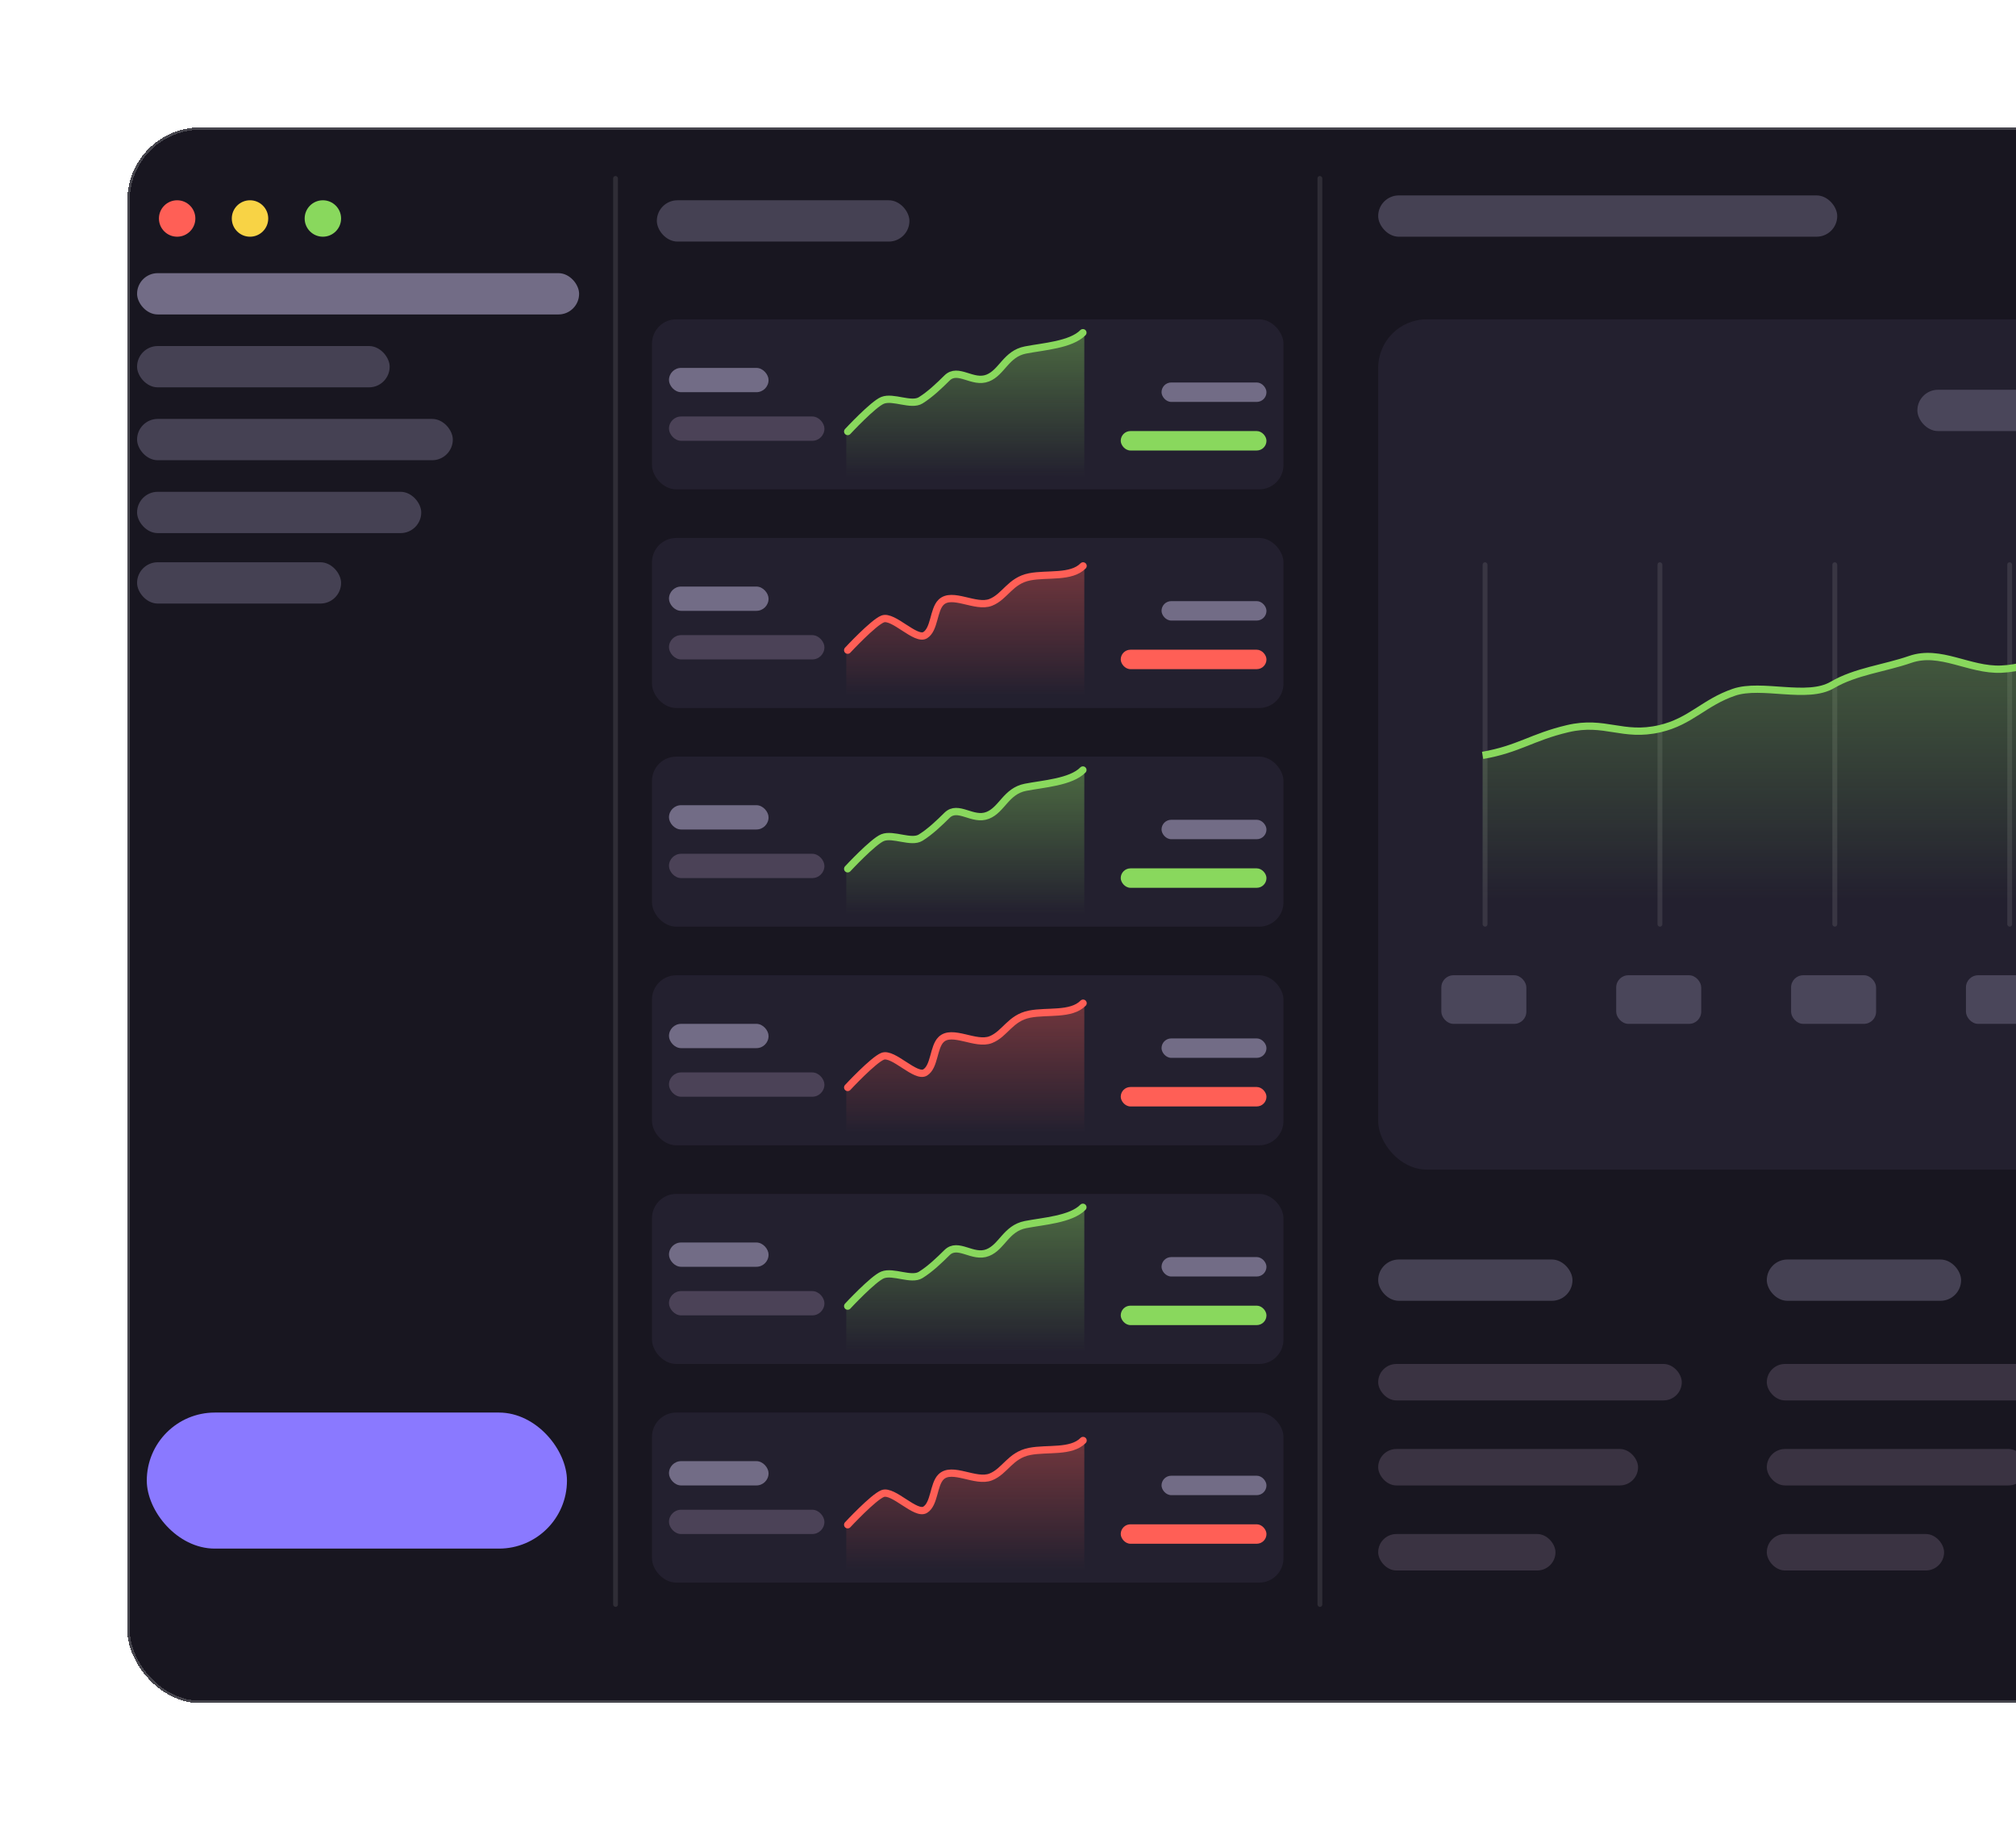 <svg width="489" height="444" viewBox="0 0 489 444" fill="none" xmlns="http://www.w3.org/2000/svg">
<g filter="url(#filter0_bd_23_154)">
<rect x="25" y="25" width="589.129" height="382.117" rx="17.674" fill="#181620" shape-rendering="crispEdges"/>
<rect x="25" y="25" width="589.129" height="382.117" rx="17.674" stroke="white" stroke-opacity="0.2" stroke-width="1.178" shape-rendering="crispEdges"/>
</g>
<rect x="148.717" y="42.674" width="1.178" height="346.997" rx="0.589" fill="white" fill-opacity="0.1"/>
<rect x="319.564" y="42.674" width="1.178" height="346.997" rx="0.589" fill="white" fill-opacity="0.1"/>
<circle cx="42.968" cy="52.984" r="4.418" fill="#FF5F56"/>
<circle cx="60.642" cy="52.984" r="4.418" fill="#F8D345"/>
<circle cx="78.316" cy="52.984" r="4.418" fill="#89D85D"/>
<rect x="33.248" y="66.239" width="107.221" height="10.015" rx="5.008" fill="#726C86"/>
<rect x="33.248" y="83.913" width="61.269" height="10.015" rx="5.008" fill="#726C86" fill-opacity="0.5"/>
<rect x="159.321" y="48.565" width="61.269" height="10.015" rx="5.008" fill="#726C86" fill-opacity="0.5"/>
<rect x="33.248" y="101.587" width="76.587" height="10.015" rx="5.008" fill="#726C86" fill-opacity="0.5"/>
<rect x="33.248" y="119.261" width="68.928" height="10.015" rx="5.008" fill="#726C86" fill-opacity="0.5"/>
<rect x="33.248" y="136.345" width="49.487" height="10.015" rx="5.008" fill="#726C86" fill-opacity="0.5"/>
<rect x="35.604" y="342.541" width="101.919" height="32.991" rx="16.496" fill="#8A79FF"/>
<g filter="url(#filter1_b_23_154)">
<rect x="158.143" y="77.432" width="153.173" height="41.239" rx="5.891" fill="#50496A" fill-opacity="0.2"/>
</g>
<rect x="281.742" y="92.75" width="25.45" height="4.713" rx="2.357" fill="#726C86"/>
<rect x="271.845" y="104.532" width="35.348" height="4.713" rx="2.357" fill="#89D85D"/>
<rect x="162.267" y="89.215" width="24.154" height="5.891" rx="2.946" fill="#726C86"/>
<rect x="162.267" y="100.998" width="37.704" height="5.891" rx="2.946" fill="#4B4257"/>
<path d="M214.086 97.084C211.807 97.984 205.273 104.574 205.273 104.574V115.717C224.518 115.505 263.008 115.208 263.008 115.717V80.378C260.117 83.317 252.697 84.034 248.404 84.873C243.681 85.795 243.067 90.293 239.588 91.678C235.906 93.144 232.39 89.009 229.699 91.678C227.84 93.522 225.601 95.666 223.315 97.084C221.017 98.509 216.647 96.073 214.086 97.084Z" fill="url(#paint0_linear_23_154)"/>
<path d="M205.613 104.642C205.613 104.642 211.807 97.978 214.086 97.079C216.647 96.068 221.017 98.503 223.315 97.079C225.601 95.662 227.84 93.518 229.699 91.674C232.39 89.006 235.906 93.14 239.588 91.674C243.067 90.29 244.021 85.793 248.744 84.871C253.037 84.033 259.778 83.616 262.668 80.677" stroke="#89D85D" stroke-width="1.767" stroke-linecap="round" stroke-linejoin="round"/>
<g filter="url(#filter2_b_23_154)">
<rect x="158.143" y="130.454" width="153.173" height="41.239" rx="5.891" fill="#50496A" fill-opacity="0.2"/>
</g>
<rect x="281.742" y="145.771" width="25.45" height="4.713" rx="2.357" fill="#726C86"/>
<rect x="271.845" y="157.554" width="35.348" height="4.713" rx="2.357" fill="#FF5F56"/>
<rect x="162.267" y="142.237" width="24.154" height="5.891" rx="2.946" fill="#726C86"/>
<rect x="162.267" y="154.019" width="37.704" height="5.891" rx="2.946" fill="#4B4257"/>
<path d="M214.086 150.106C211.807 151.006 205.273 157.596 205.273 157.596V168.739C224.518 168.527 263.008 168.23 263.008 168.739L263.008 137.229C260.117 140.169 253.751 139.337 249.458 140.175C244.735 141.097 243.216 144.681 239.737 146.066C236.056 147.532 231.234 143.397 228.544 146.066C226.684 147.911 226.482 153.431 223.831 154.02C221.191 154.606 216.647 149.095 214.086 150.106Z" fill="url(#paint1_linear_23_154)"/>
<path d="M205.613 157.664C205.613 157.664 211.807 151.001 214.086 150.101C216.647 149.09 222.122 155.444 224.42 154.019C226.706 152.602 226.39 147.91 228.249 146.066C230.94 143.398 236.645 147.532 240.326 146.066C243.805 144.681 245.029 140.802 249.752 139.88C254.046 139.042 259.823 140.168 262.713 137.229" stroke="#FF5F56" stroke-width="1.767" stroke-linecap="round" stroke-linejoin="round"/>
<g filter="url(#filter3_b_23_154)">
<rect x="158.143" y="183.476" width="153.173" height="41.239" rx="5.891" fill="#50496A" fill-opacity="0.2"/>
</g>
<rect x="281.742" y="198.793" width="25.45" height="4.713" rx="2.357" fill="#726C86"/>
<rect x="271.845" y="210.576" width="35.348" height="4.713" rx="2.357" fill="#89D85D"/>
<rect x="162.267" y="195.258" width="24.154" height="5.891" rx="2.946" fill="#726C86"/>
<rect x="162.267" y="207.041" width="37.704" height="5.891" rx="2.946" fill="#4B4257"/>
<path d="M214.086 203.127C211.807 204.027 205.273 210.617 205.273 210.617V221.76C224.518 221.548 263.008 221.251 263.008 221.76V186.421C260.117 189.361 252.697 190.077 248.404 190.916C243.681 191.838 243.067 196.336 239.588 197.721C235.906 199.187 232.39 195.052 229.699 197.721C227.84 199.565 225.601 201.709 223.315 203.127C221.017 204.552 216.647 202.116 214.086 203.127Z" fill="url(#paint2_linear_23_154)"/>
<path d="M205.613 210.685C205.613 210.685 211.807 204.021 214.086 203.122C216.647 202.111 221.017 204.546 223.315 203.122C225.601 201.705 227.84 199.561 229.699 197.717C232.39 195.049 235.906 199.183 239.588 197.717C243.067 196.333 244.021 191.836 248.744 190.914C253.037 190.076 259.778 189.659 262.668 186.72" stroke="#89D85D" stroke-width="1.767" stroke-linecap="round" stroke-linejoin="round"/>
<g filter="url(#filter4_b_23_154)">
<rect x="158.143" y="236.497" width="153.173" height="41.239" rx="5.891" fill="#50496A" fill-opacity="0.2"/>
</g>
<rect x="281.742" y="251.814" width="25.45" height="4.713" rx="2.357" fill="#726C86"/>
<rect x="271.845" y="263.597" width="35.348" height="4.713" rx="2.357" fill="#FF5F56"/>
<rect x="162.267" y="248.28" width="24.154" height="5.891" rx="2.946" fill="#726C86"/>
<rect x="162.267" y="260.062" width="37.704" height="5.891" rx="2.946" fill="#4B4257"/>
<path d="M214.086 256.149C211.807 257.048 205.273 263.639 205.273 263.639V274.782C224.518 274.57 263.008 274.272 263.008 274.782L263.008 243.272C260.117 246.212 253.751 245.379 249.458 246.218C244.735 247.14 243.216 250.724 239.737 252.109C236.056 253.575 231.234 249.44 228.544 252.109C226.684 253.954 226.482 259.473 223.831 260.062C221.191 260.649 216.647 255.138 214.086 256.149Z" fill="url(#paint3_linear_23_154)"/>
<path d="M205.613 263.707C205.613 263.707 211.807 257.043 214.086 256.144C216.647 255.133 222.122 261.487 224.42 260.062C226.706 258.645 226.39 253.953 228.249 252.109C230.94 249.441 236.645 253.574 240.326 252.109C243.805 250.724 245.029 246.845 249.752 245.923C254.046 245.085 259.823 246.211 262.713 243.272" stroke="#FF5F56" stroke-width="1.767" stroke-linecap="round" stroke-linejoin="round"/>
<g filter="url(#filter5_b_23_154)">
<rect x="158.143" y="289.519" width="153.173" height="41.239" rx="5.891" fill="#50496A" fill-opacity="0.2"/>
</g>
<rect x="281.742" y="304.836" width="25.45" height="4.713" rx="2.357" fill="#726C86"/>
<rect x="271.845" y="316.619" width="35.348" height="4.713" rx="2.357" fill="#89D85D"/>
<rect x="162.267" y="301.301" width="24.154" height="5.891" rx="2.946" fill="#726C86"/>
<rect x="162.267" y="313.084" width="37.704" height="5.891" rx="2.946" fill="#4B4257"/>
<path d="M214.086 309.17C211.807 310.07 205.273 316.661 205.273 316.661V327.804C224.518 327.591 263.008 327.294 263.008 327.804V292.464C260.117 295.404 252.697 296.121 248.404 296.959C243.681 297.881 243.067 302.379 239.588 303.764C235.906 305.23 232.39 301.095 229.699 303.764C227.84 305.609 225.601 307.753 223.315 309.17C221.017 310.595 216.647 308.159 214.086 309.17Z" fill="url(#paint4_linear_23_154)"/>
<path d="M205.613 316.729C205.613 316.729 211.807 310.065 214.086 309.166C216.647 308.155 221.017 310.59 223.315 309.166C225.601 307.749 227.84 305.605 229.699 303.761C232.39 301.093 235.906 305.227 239.588 303.761C243.067 302.376 244.021 297.88 248.744 296.958C253.037 296.12 259.778 295.703 262.668 292.764" stroke="#89D85D" stroke-width="1.767" stroke-linecap="round" stroke-linejoin="round"/>
<g filter="url(#filter6_b_23_154)">
<rect x="158.143" y="342.54" width="153.173" height="41.239" rx="5.891" fill="#50496A" fill-opacity="0.2"/>
</g>
<rect x="281.742" y="357.857" width="25.45" height="4.713" rx="2.357" fill="#726C86"/>
<rect x="271.845" y="369.64" width="35.348" height="4.713" rx="2.357" fill="#FF5F56"/>
<rect x="162.267" y="354.323" width="24.154" height="5.891" rx="2.946" fill="#726C86"/>
<rect x="162.267" y="366.105" width="37.704" height="5.891" rx="2.946" fill="#4B4257"/>
<path d="M214.086 362.192C211.807 363.091 205.273 369.682 205.273 369.682V380.825C224.518 380.613 263.008 380.315 263.008 380.825L263.008 349.315C260.117 352.255 253.751 351.422 249.458 352.261C244.735 353.183 243.216 356.767 239.737 358.152C236.056 359.618 231.234 355.483 228.544 358.152C226.684 359.997 226.482 365.516 223.831 366.105C221.191 366.692 216.647 361.181 214.086 362.192Z" fill="url(#paint5_linear_23_154)"/>
<path d="M205.613 369.75C205.613 369.75 211.807 363.086 214.086 362.187C216.647 361.176 222.122 367.529 224.42 366.105C226.706 364.688 226.39 359.996 228.249 358.152C230.94 355.484 236.645 359.617 240.326 358.152C243.805 356.767 245.029 352.888 249.752 351.966C254.046 351.128 259.823 352.254 262.713 349.315" stroke="#FF5F56" stroke-width="1.767" stroke-linecap="round" stroke-linejoin="round"/>
<rect x="334.292" y="47.387" width="111.345" height="10.015" rx="5.008" fill="#726C86" fill-opacity="0.5"/>
<rect x="334.292" y="305.425" width="47.13" height="10.015" rx="5.008" fill="#726C86" fill-opacity="0.5"/>
<rect x="428.553" y="305.425" width="47.13" height="10.015" rx="5.008" fill="#726C86" fill-opacity="0.5"/>
<g filter="url(#filter7_b_23_154)">
<rect x="334.292" y="77.432" width="263.341" height="206.195" rx="11.783" fill="#50496A" fill-opacity="0.2"/>
</g>
<rect x="465.079" y="94.517" width="29.456" height="10.015" rx="5.008" fill="#726C86" fill-opacity="0.5"/>
<rect x="434.444" y="236.497" width="20.619" height="11.783" rx="2.946" fill="#726C86" fill-opacity="0.5"/>
<rect x="349.61" y="236.497" width="20.619" height="11.783" rx="2.946" fill="#726C86" fill-opacity="0.5"/>
<rect x="392.027" y="236.497" width="20.619" height="11.783" rx="2.946" fill="#726C86" fill-opacity="0.5"/>
<rect x="476.862" y="236.497" width="20.619" height="11.783" rx="2.946" fill="#726C86" fill-opacity="0.5"/>
<rect x="359.625" y="136.345" width="1.178" height="88.369" rx="0.589" fill="white" fill-opacity="0.1"/>
<rect x="402.042" y="136.345" width="1.178" height="88.369" rx="0.589" fill="white" fill-opacity="0.1"/>
<rect x="444.459" y="136.345" width="1.178" height="88.369" rx="0.589" fill="white" fill-opacity="0.1"/>
<rect x="486.877" y="136.345" width="1.178" height="88.369" rx="0.589" fill="white" fill-opacity="0.1"/>
<path d="M380.245 176.701C371.576 178.745 368.398 181.646 359.625 183.181V218.234H571.711V140.175C564.467 141.334 559.253 149.746 551.386 153.135C543.255 156.638 535.631 149.167 529.294 153.135C519.849 159.051 518.507 148.482 508.38 153.135C500.248 156.872 494.346 161.895 485.404 162.267C477.649 162.59 470.642 157.357 463.312 159.91C457.188 162.043 450.047 162.806 444.46 166.096C438.361 169.687 427.299 165.581 420.6 167.864C413.356 170.332 410.085 174.966 402.631 176.701C393.542 178.816 389.327 174.558 380.245 176.701Z" fill="url(#paint6_linear_23_154)"/>
<path d="M359.625 183.181C368.398 181.646 371.576 178.745 380.245 176.701C389.327 174.558 393.542 178.816 402.631 176.701C410.085 174.966 413.356 170.332 420.6 167.864C427.299 165.581 438.361 169.687 444.46 166.096C450.047 162.806 457.188 162.043 463.312 159.91C470.642 157.357 477.649 162.59 485.404 162.267C494.346 161.895 500.248 156.872 508.38 153.135C518.507 148.482 519.849 159.051 529.294 153.135C535.631 149.167 543.255 156.638 551.386 153.135C559.253 149.746 564.467 141.334 571.711 140.175" stroke="#89D85D" stroke-width="1.767"/>
<rect x="334.292" y="330.758" width="73.641" height="8.837" rx="4.418" fill="#3A3342"/>
<rect x="428.553" y="330.758" width="73.641" height="8.837" rx="4.418" fill="#3A3342"/>
<rect x="334.292" y="351.377" width="63.037" height="8.837" rx="4.418" fill="#3A3342"/>
<rect x="428.553" y="351.377" width="63.037" height="8.837" rx="4.418" fill="#3A3342"/>
<rect x="334.292" y="371.997" width="43.006" height="8.837" rx="4.418" fill="#3A3342"/>
<rect x="428.553" y="371.997" width="43.006" height="8.837" rx="4.418" fill="#3A3342"/>
<defs>
<filter id="filter0_bd_23_154" x="-34.502" y="-34.502" width="708.133" height="501.121" filterUnits="userSpaceOnUse" color-interpolation-filters="sRGB">
<feFlood flood-opacity="0" result="BackgroundImageFix"/>
<feGaussianBlur in="BackgroundImage" stdDeviation="29.456"/>
<feComposite in2="SourceAlpha" operator="in" result="effect1_backgroundBlur_23_154"/>
<feColorMatrix in="SourceAlpha" type="matrix" values="0 0 0 0 0 0 0 0 0 0 0 0 0 0 0 0 0 0 127 0" result="hardAlpha"/>
<feOffset dx="5.891" dy="5.891"/>
<feGaussianBlur stdDeviation="14.728"/>
<feComposite in2="hardAlpha" operator="out"/>
<feColorMatrix type="matrix" values="0 0 0 0 0 0 0 0 0 0 0 0 0 0 0 0 0 0 0.5 0"/>
<feBlend mode="normal" in2="effect1_backgroundBlur_23_154" result="effect2_dropShadow_23_154"/>
<feBlend mode="normal" in="SourceGraphic" in2="effect2_dropShadow_23_154" result="shape"/>
</filter>
<filter id="filter1_b_23_154" x="152.252" y="71.541" width="164.956" height="53.022" filterUnits="userSpaceOnUse" color-interpolation-filters="sRGB">
<feFlood flood-opacity="0" result="BackgroundImageFix"/>
<feGaussianBlur in="BackgroundImage" stdDeviation="2.946"/>
<feComposite in2="SourceAlpha" operator="in" result="effect1_backgroundBlur_23_154"/>
<feBlend mode="normal" in="SourceGraphic" in2="effect1_backgroundBlur_23_154" result="shape"/>
</filter>
<filter id="filter2_b_23_154" x="152.252" y="124.563" width="164.956" height="53.022" filterUnits="userSpaceOnUse" color-interpolation-filters="sRGB">
<feFlood flood-opacity="0" result="BackgroundImageFix"/>
<feGaussianBlur in="BackgroundImage" stdDeviation="2.946"/>
<feComposite in2="SourceAlpha" operator="in" result="effect1_backgroundBlur_23_154"/>
<feBlend mode="normal" in="SourceGraphic" in2="effect1_backgroundBlur_23_154" result="shape"/>
</filter>
<filter id="filter3_b_23_154" x="152.252" y="177.584" width="164.956" height="53.021" filterUnits="userSpaceOnUse" color-interpolation-filters="sRGB">
<feFlood flood-opacity="0" result="BackgroundImageFix"/>
<feGaussianBlur in="BackgroundImage" stdDeviation="2.946"/>
<feComposite in2="SourceAlpha" operator="in" result="effect1_backgroundBlur_23_154"/>
<feBlend mode="normal" in="SourceGraphic" in2="effect1_backgroundBlur_23_154" result="shape"/>
</filter>
<filter id="filter4_b_23_154" x="152.252" y="230.606" width="164.956" height="53.021" filterUnits="userSpaceOnUse" color-interpolation-filters="sRGB">
<feFlood flood-opacity="0" result="BackgroundImageFix"/>
<feGaussianBlur in="BackgroundImage" stdDeviation="2.946"/>
<feComposite in2="SourceAlpha" operator="in" result="effect1_backgroundBlur_23_154"/>
<feBlend mode="normal" in="SourceGraphic" in2="effect1_backgroundBlur_23_154" result="shape"/>
</filter>
<filter id="filter5_b_23_154" x="152.252" y="283.627" width="164.956" height="53.021" filterUnits="userSpaceOnUse" color-interpolation-filters="sRGB">
<feFlood flood-opacity="0" result="BackgroundImageFix"/>
<feGaussianBlur in="BackgroundImage" stdDeviation="2.946"/>
<feComposite in2="SourceAlpha" operator="in" result="effect1_backgroundBlur_23_154"/>
<feBlend mode="normal" in="SourceGraphic" in2="effect1_backgroundBlur_23_154" result="shape"/>
</filter>
<filter id="filter6_b_23_154" x="152.252" y="336.649" width="164.956" height="53.021" filterUnits="userSpaceOnUse" color-interpolation-filters="sRGB">
<feFlood flood-opacity="0" result="BackgroundImageFix"/>
<feGaussianBlur in="BackgroundImage" stdDeviation="2.946"/>
<feComposite in2="SourceAlpha" operator="in" result="effect1_backgroundBlur_23_154"/>
<feBlend mode="normal" in="SourceGraphic" in2="effect1_backgroundBlur_23_154" result="shape"/>
</filter>
<filter id="filter7_b_23_154" x="328.401" y="71.541" width="275.123" height="217.978" filterUnits="userSpaceOnUse" color-interpolation-filters="sRGB">
<feFlood flood-opacity="0" result="BackgroundImageFix"/>
<feGaussianBlur in="BackgroundImage" stdDeviation="2.946"/>
<feComposite in2="SourceAlpha" operator="in" result="effect1_backgroundBlur_23_154"/>
<feBlend mode="normal" in="SourceGraphic" in2="effect1_backgroundBlur_23_154" result="shape"/>
</filter>
<linearGradient id="paint0_linear_23_154" x1="234.141" y1="80.378" x2="234.141" y2="115.726" gradientUnits="userSpaceOnUse">
<stop stop-color="#89D85D" stop-opacity="0.4"/>
<stop offset="1" stop-color="#89D85D" stop-opacity="0"/>
</linearGradient>
<linearGradient id="paint1_linear_23_154" x1="234.14" y1="133.4" x2="234.14" y2="168.748" gradientUnits="userSpaceOnUse">
<stop stop-color="#FF5F56" stop-opacity="0.4"/>
<stop offset="1" stop-color="#FF5F56" stop-opacity="0"/>
</linearGradient>
<linearGradient id="paint2_linear_23_154" x1="234.141" y1="186.421" x2="234.141" y2="221.769" gradientUnits="userSpaceOnUse">
<stop stop-color="#89D85D" stop-opacity="0.4"/>
<stop offset="1" stop-color="#89D85D" stop-opacity="0"/>
</linearGradient>
<linearGradient id="paint3_linear_23_154" x1="234.14" y1="239.443" x2="234.14" y2="274.79" gradientUnits="userSpaceOnUse">
<stop stop-color="#FF5F56" stop-opacity="0.4"/>
<stop offset="1" stop-color="#FF5F56" stop-opacity="0"/>
</linearGradient>
<linearGradient id="paint4_linear_23_154" x1="234.141" y1="292.464" x2="234.141" y2="327.812" gradientUnits="userSpaceOnUse">
<stop stop-color="#89D85D" stop-opacity="0.4"/>
<stop offset="1" stop-color="#89D85D" stop-opacity="0"/>
</linearGradient>
<linearGradient id="paint5_linear_23_154" x1="234.14" y1="345.486" x2="234.14" y2="380.833" gradientUnits="userSpaceOnUse">
<stop stop-color="#FF5F56" stop-opacity="0.4"/>
<stop offset="1" stop-color="#FF5F56" stop-opacity="0"/>
</linearGradient>
<linearGradient id="paint6_linear_23_154" x1="465.668" y1="140.175" x2="465.668" y2="218.234" gradientUnits="userSpaceOnUse">
<stop stop-color="#89D85D" stop-opacity="0.4"/>
<stop offset="1" stop-color="#89D85D" stop-opacity="0"/>
</linearGradient>
</defs>
</svg>
